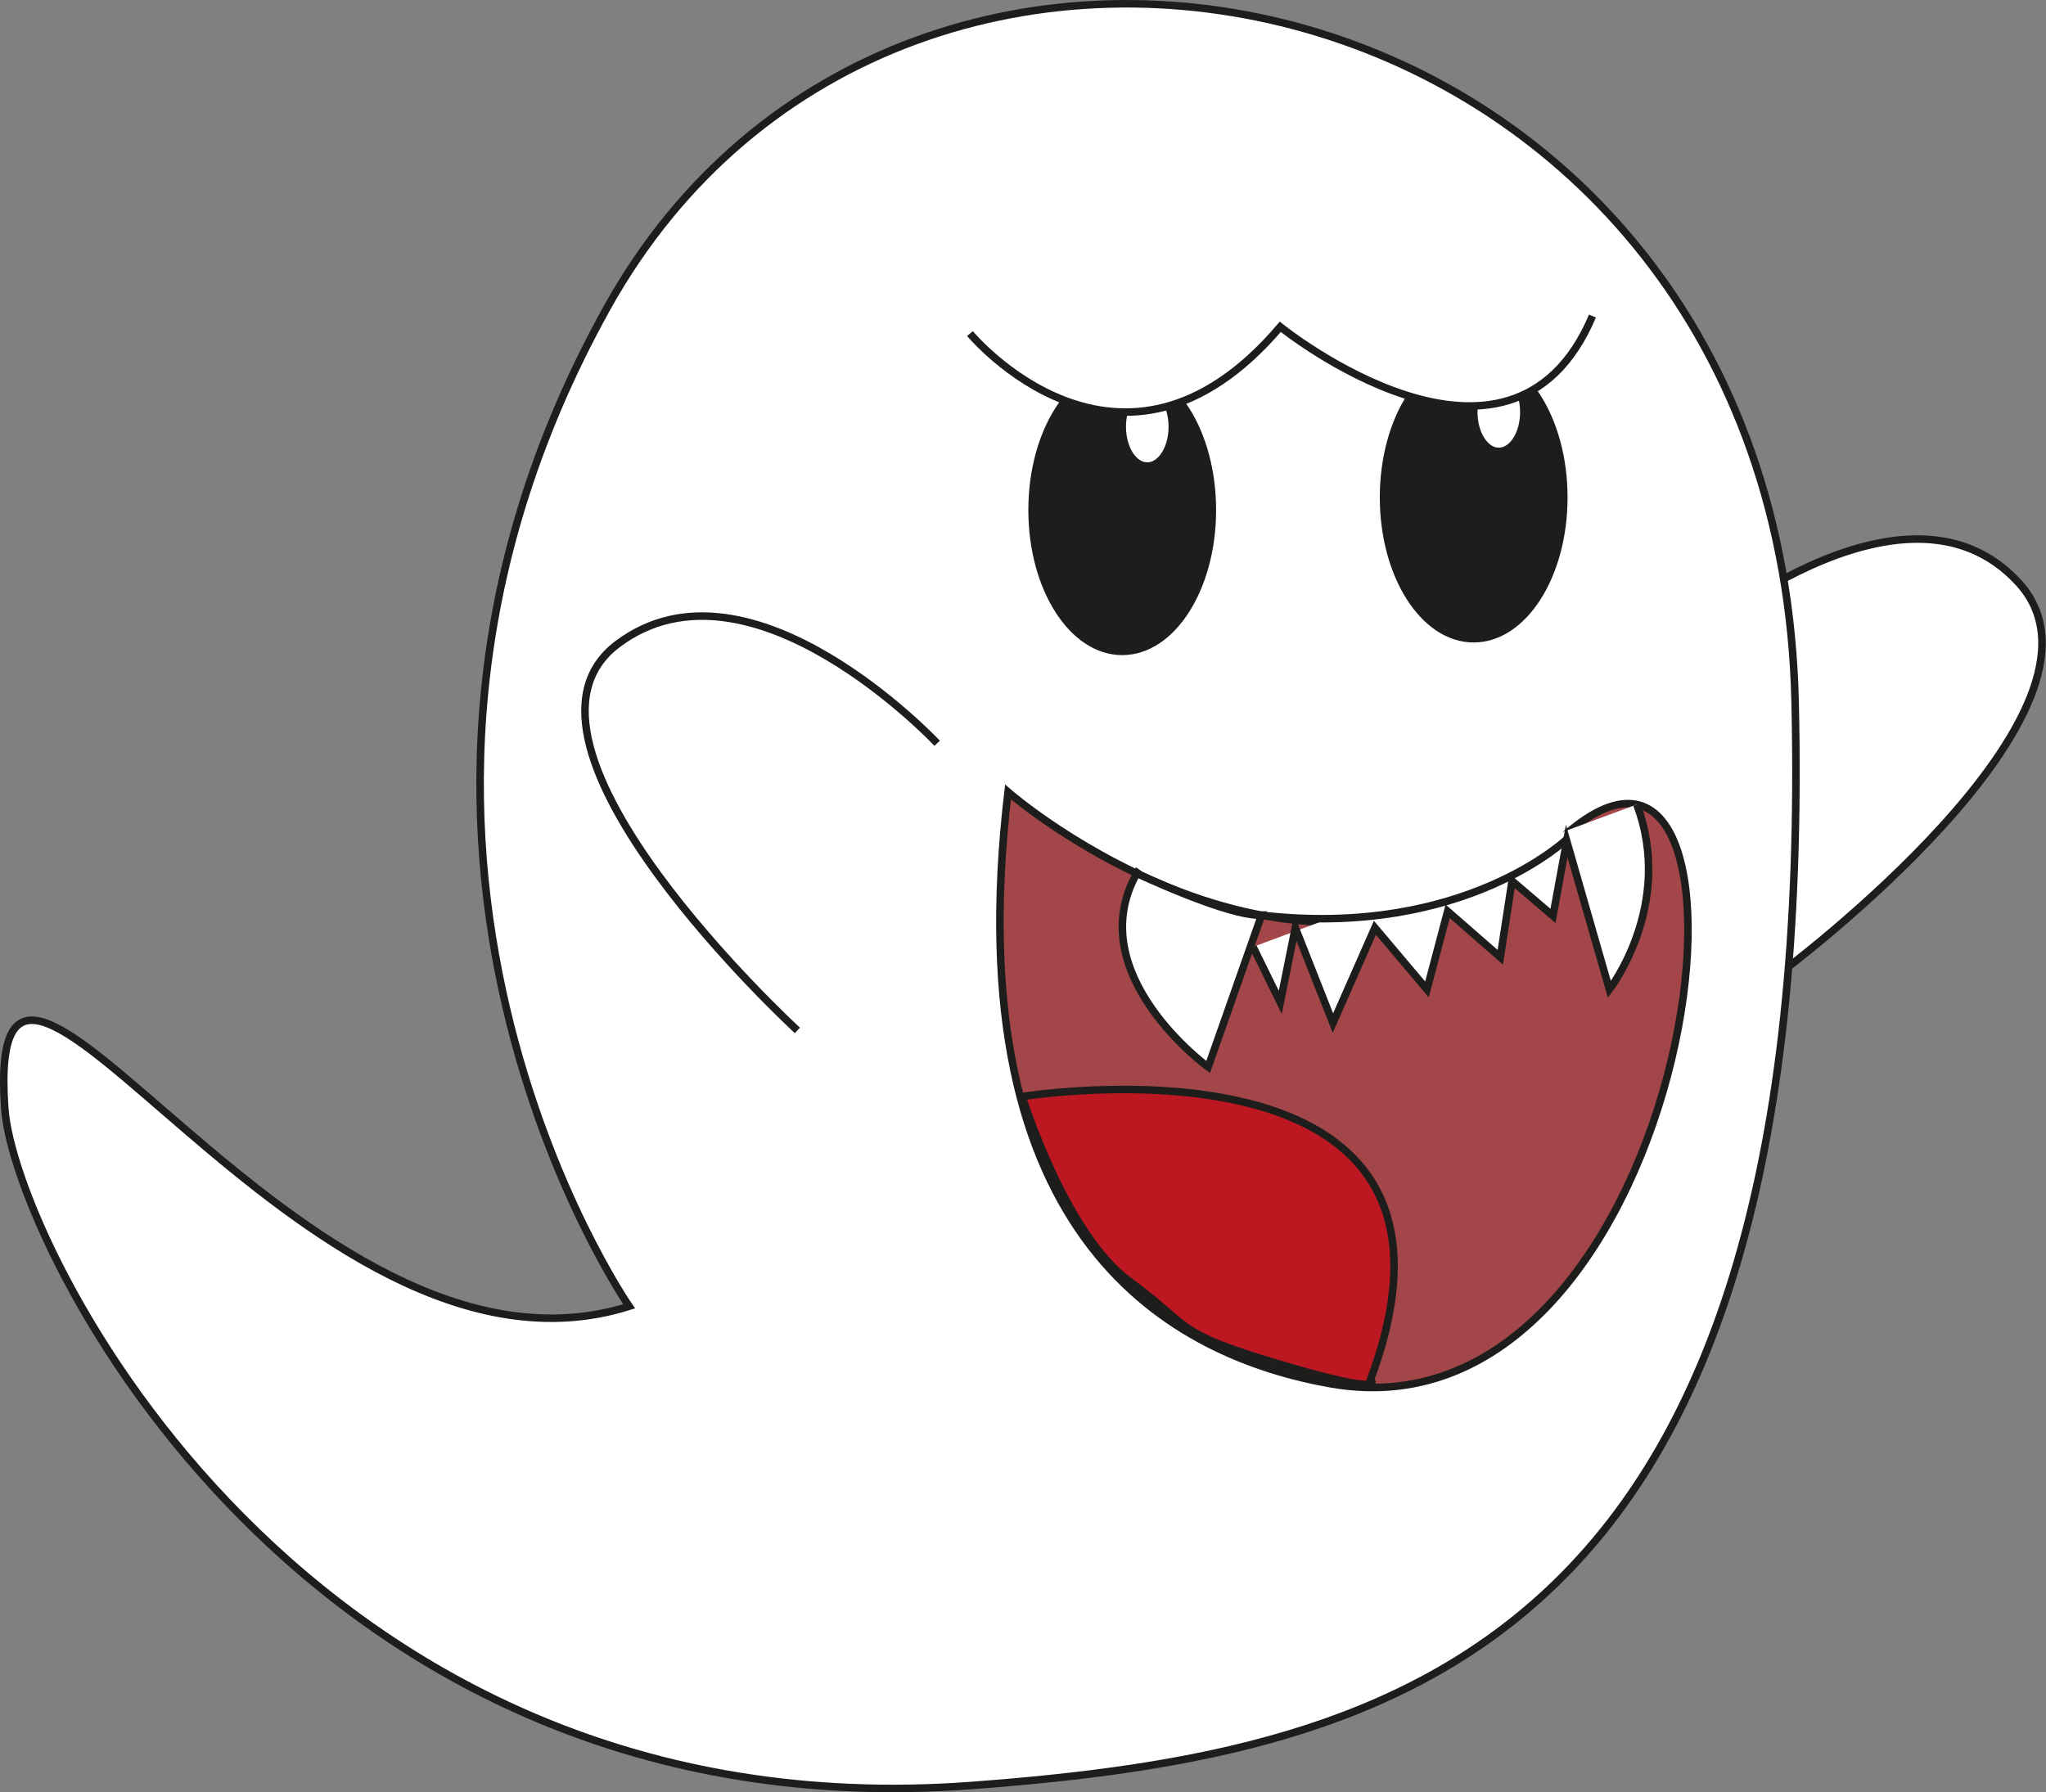 <svg xmlns="http://www.w3.org/2000/svg" viewBox="0 0 271.98 238.28"><rect x="0" y="0" width="271.98" height="238.28" fill="#808080" stroke="none"/><defs><style>.cls-1{fill:#fff;}.cls-1,.cls-2,.cls-3,.cls-4,.cls-5{stroke:#1d1d1b;stroke-miterlimit:10;}.cls-2{fill:none;}.cls-3{fill:#a3464a;}.cls-4{fill:#bd1822;}.cls-5{fill:#1d1d1b;}</style></defs><title>Recurso 3</title><g id="Capa_2" data-name="Capa 2"><g id="Capa_1-2" data-name="Capa 1"><path class="cls-1" d="M224.39,85.53s28.71-24.85,44-8-31.74,51.84-31.74,51.84"/><path class="cls-1" d="M83.63,173.68s-42.5-61.41-3-132.64,155.75-45.36,158,52.27c2.88,124.75-51.25,139.75-109.5,144.08C40.5,244,1.86,165.45.63,147.31-2.15,106.37,40.14,187.4,83.63,173.68Z"/><path class="cls-2" d="M124.58,98.82S99.78,72.4,82.13,85.61,106,137,106,137"/><path class="cls-3" d="M134,105.3s40.12,35,74.26,5.53C238,85.12,226.05,192.48,177,184,156,180.31,126.94,165,134,105.3Z"/><path class="cls-4" d="M182.18,183.44c17.83-48-46.3-37.65-46.3-37.65s5.69,18.29,14.23,24.54,5.58,6.77,20.2,11.11S182.18,183.44,182.18,183.44Z"/><path class="cls-1" d="M167.7,121.68l-7.1,20.19s-17-12.39-9.48-25.75C151.12,116.12,163.22,121.85,167.7,121.68Z"/><path class="cls-1" d="M166.57,125.89l3.62,7.38,2-9.92,5,12.67,5.58-12.67,6.92,8.2,2.75-10.39,7,6.11L201,117.12l5.44,4.65,1.83-9.94,5.67,19.72s8.68-11.21,3.64-24.59"/><ellipse class="cls-5" cx="149.18" cy="67.81" rx="11.98" ry="18.79"/><ellipse class="cls-5" cx="195.9" cy="66.13" rx="11.98" ry="18.79"/><ellipse class="cls-1" cx="152.51" cy="56.74" rx="3.33" ry="5.23"/><ellipse class="cls-1" cx="199.24" cy="54.79" rx="3.33" ry="5.23"/><path class="cls-1" d="M128.94,44.35s20,24.08,41.25-.9c0,0,30.5,24.62,41.5-1.43"/><path class="cls-2" d="M208.44,111.43s-13.72,13.34-40.74,10.25"/></g></g></svg>